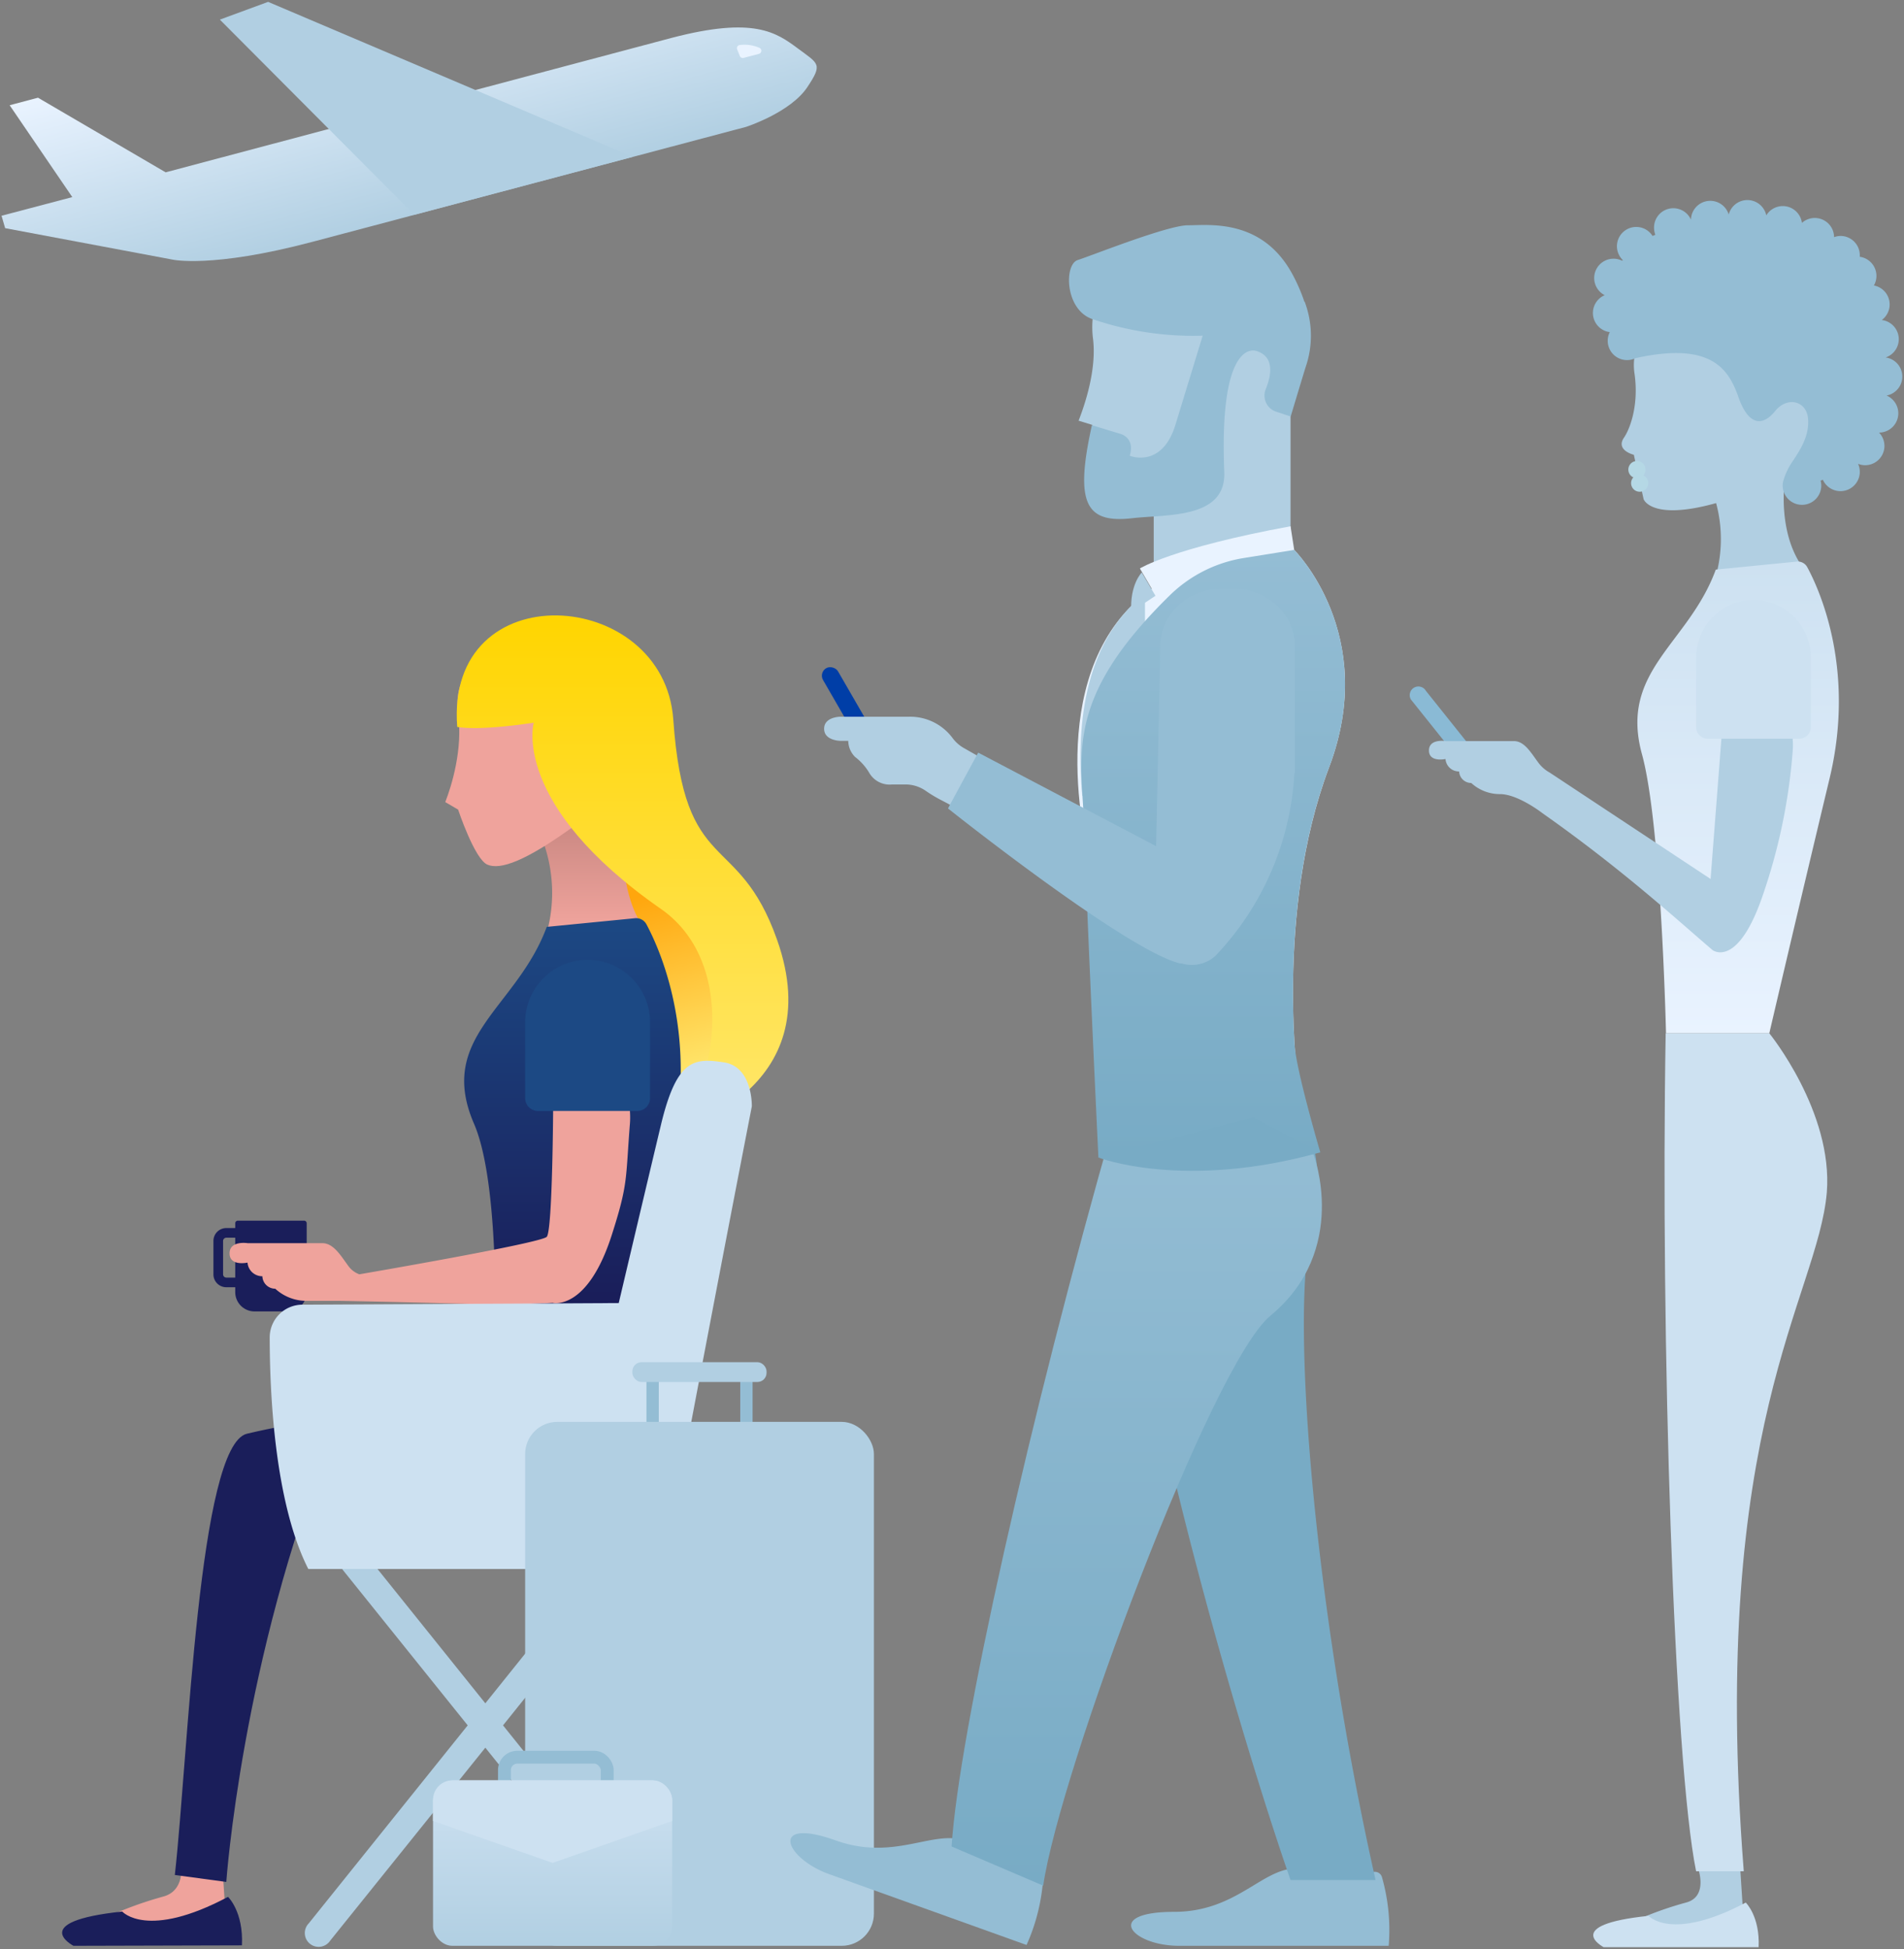 <svg height="303" viewBox="0 0 296 303" width="296" xmlns="http://www.w3.org/2000/svg" xmlns:xlink="http://www.w3.org/1999/xlink"><rect x="0" y="0" width="296" height="303" fill="#808080" stroke="none"/><linearGradient id="a" gradientUnits="userSpaceOnUse" x1="58.05" x2="66.56" y1="1.21" y2="32.96"><stop offset="0" stop-color="#e9f3ff"/><stop offset="1" stop-color="#b1cfe2"/></linearGradient><linearGradient id="b" gradientTransform="matrix(-1 0 0 1 809.88 0)" gradientUnits="userSpaceOnUse" x1="697.24" x2="705.32" y1="166.22" y2="137.87"><stop offset=".01" stop-color="#ffe76d"/><stop offset="1" stop-color="#ffa60d"/></linearGradient><linearGradient id="c" gradientTransform="matrix(-1 0 0 1 809.88 0)" gradientUnits="userSpaceOnUse" x1="717.3" x2="717.3" y1="144.97" y2="129.48"><stop offset=".08" stop-color="#efa39c"/><stop offset="1" stop-color="#ce8b85"/></linearGradient><linearGradient id="d" gradientTransform="matrix(-1 0 0 1 809.88 0)" gradientUnits="userSpaceOnUse" x1="720.91" x2="720.91" y1="142.73" y2="201.51"><stop offset="0" stop-color="#1c4984"/><stop offset="1" stop-color="#1a1e5a"/></linearGradient><linearGradient id="e" gradientUnits="userSpaceOnUse" x1="96.78" x2="96.78" y1="175.79" y2="95.68"><stop offset="0" stop-color="#ffe76d"/><stop offset="1" stop-color="#ffd500"/></linearGradient><linearGradient id="f" gradientTransform="matrix(1 0 0 -1 -638.07 579.26)" gradientUnits="userSpaceOnUse" x1="723.97" x2="723.97" y1="276.77" y2="302.49"><stop offset="0" stop-color="#cde1f1"/><stop offset="1" stop-color="#b1cfe2"/></linearGradient><linearGradient id="g" gradientTransform="matrix(-1 0 0 1 2794.09 0)" gradientUnits="userSpaceOnUse" x1="2523.89" x2="2523.89" y1="160.63" y2="87.3"><stop offset="0" stop-color="#e9f3ff"/><stop offset="1" stop-color="#cde1f1"/></linearGradient><linearGradient id="h"><stop offset="0" stop-color="#78abc5"/><stop offset="1" stop-color="#94bdd4"/></linearGradient><linearGradient id="i" gradientUnits="userSpaceOnUse" x1="176.72" x2="176.72" xlink:href="#h" y1="293.14" y2="174.36"/><linearGradient id="j" gradientTransform="matrix(-1 0 0 1 1884.87 0)" gradientUnits="userSpaceOnUse" x1="1696.29" x2="1696.29" xlink:href="#h" y1="179.93" y2="85.49"/><path d="m26.78 40.35s6.06 1.42 21.85-2.77l13.89-3.68 53.48-14.18s6.89-2.23 9.51-6.17c2.42-3.64 1.77-3.6-1.45-6-3.39-2.52-6.86-5-19.61-1.67l-78.7 20.91-19.84-11.6-4.41 1.17 9.74 14.28-11 2.9.56 1.93z" fill="url(#a)"/><path d="m34.18 3.05 7.5-2.76 56.67 24.09-33.95 9.01z" fill="#b1cfe2"/><path d="m115 7a5.79 5.79 0 0 1 3.08.44.5.5 0 0 1 -.09.93l-2.39.63a.5.5 0 0 1 -.59-.3l-.4-1a.49.49 0 0 1 .39-.7z" fill="#e9f3ff"/><path d="m37.5 192.41a.51.51 0 0 1 .5.5v5.2a.51.51 0 0 1 -.5.5h-2.32a.51.51 0 0 1 -.5-.5v-5.2a.51.51 0 0 1 .5-.5zm0-1.5h-2.32a2 2 0 0 0 -2 2v5.2a2 2 0 0 0 2 2h2.32a2 2 0 0 0 2-2v-5.2a2 2 0 0 0 -2-2z" fill="#1a1e5a"/><path d="m39.57 189.78h5.13a3 3 0 0 1 3 3v10.7a.41.41 0 0 1 -.41.41h-10.29a.41.41 0 0 1 -.41-.41v-10.7a3 3 0 0 1 2.98-3z" fill="#1a1e5a" transform="matrix(-1 0 0 -1 84.27 393.65)"/><path d="m104.37 174.69-9.7-45.81 20.33 13.85 5.82 14.66s-10.18 14.99-16.45 17.3z" fill="url(#b)"/><path d="m84.18 147.45c-4.67 11.55 22 3.14 16.65-2.4-5.6-5.75-4-20.89-4-20.89l-12.59 6.15a23.38 23.38 0 0 1 -.06 17.14z" fill="url(#c)"/><path d="m85 144.09 13.75-1.35a1.81 1.81 0 0 1 1.74.94c2 3.72 8.22 17.23 3.77 35.75-5.74 23.88-10.2 43.1-10.2 43.1h-17.58s2.39-35.87-2.79-47.84c-5.85-13.52 6.65-17.97 11.31-30.6z" fill="url(#d)"/><path d="m85 192.27c-.91 1-29.14 5.83-29.14 5.83a3.66 3.66 0 0 1 -1.61-1.17c-1.21-1.61-2.34-3.67-4.14-3.67h-11.6s-2.82-.46-2.82 1.59 2.79 1.43 2.79 1.43a2.29 2.29 0 0 0 2.31 2.12 2 2 0 0 0 2 1.94 7.17 7.17 0 0 0 4.88 1.89h5.32c22.42.43 23.94.81 32.92.31 0 0 5.39 1.34 9.2-10.56 2.58-8.05 2.13-8.61 2.82-17.31.24-3.05-.69-10.09-5.48-9.77l-6.45 6.5s-.08 19.87-1 20.87z" fill="#efa39c"/><path d="m83.62 172.71h15.44a2 2 0 0 0 2-2v-11.8a9.74 9.74 0 0 0 -9.71-9.71 9.74 9.74 0 0 0 -9.71 9.71v11.8a2 2 0 0 0 1.98 2z" fill="#1c4984"/><path d="m90.22 127.09s12.4-8.68 12.4-17.77-5.36-6.19-14.51-6.19c-6.44 0-11.79-5.41-14.53-.07-.57.93-3 3.16-2.36 7.91.76 5.42-1 11.18-2 13.72l2 1.17s2.55 7.68 4.54 8.55 5.94-.49 13.69-6.14z" fill="#efa39c"/><path d="m71.08 113s2.73.71 11.89-.65c0 0-3.59 12.69 19.78 28.95 12.75 8.87 7.87 30.29 1.62 33.37l.59 1.1s24.21-6.07 15.84-29.69c-6.09-17.22-14.4-9.48-16.13-34.23-1.45-20.61-35.47-22.91-33.59 1.15z" fill="url(#e)"/><path d="m34.94 295.7-.5-7.42-6.39.57s1.19 5-2.73 6a59.29 59.29 0 0 0 -7.78 2.75l9 2.15z" fill="#efa39c"/><path d="m51.57 223.23s4.25-4.45-13.17-.35c-7.53 1.78-9.11 49.67-11.22 68.6l8 1.08s2.4-34.56 16.39-69.33z" fill="#1a1e5a"/><path d="m35.45 294.88s2.42 2.3 2.16 7.54l-26.19.07s-7.22-3.76 7.58-5.33c0 0 3.85 4.42 16.45-2.28z" fill="#1a1e5a"/><path d="m48 299 24.71-30.78-19.38-24.12a2.15 2.15 0 0 1 3.35-2.69l18.77 23.38 18.76-23.38a2.15 2.15 0 1 1 3.35 2.69l-19.36 24.12 24.71 30.78a2.15 2.15 0 0 1 -3.35 2.69l-24.11-30-24.12 30a2.15 2.15 0 1 1 -3.33-2.69z" fill="#b1cfe2"/><path d="m116.88 172s.18-6.18-4.35-6.85-7.3-.65-9.78 9.73-6.56 27.69-6.56 27.69l-49.19.25a5.09 5.09 0 0 0 -5.07 5.09c0 8.48.73 25.64 6 36h55.23s6.47-34.66 13.72-71.91z" fill="#cde1f1"/><path d="m115.08 214.04h1.92v7.4h-1.92z" fill="#94bdd4" transform="matrix(-1 0 0 -1 232.08 435.48)"/><path d="m100.49 214.04h1.92v7.4h-1.92z" fill="#94bdd4" transform="matrix(-1 0 0 -1 202.91 435.48)"/><rect fill="#b1cfe2" height="3.08" rx="1.42" transform="matrix(-1 0 0 -1 217.49 426.6)" width="20.86" x="98.32" y="211.76"/><rect fill="#b1cfe2" height="81.45" rx="5" transform="matrix(-1 0 0 -1 217.49 523.53)" width="54.22" x="81.63" y="221.04"/><rect fill="none" height="9.94" rx="2" stroke="#94bdd4" stroke-miterlimit="10" stroke-width="2" transform="matrix(-1 0 0 -1 172.83 556.29)" width="15.98" x="78.43" y="273.18"/><rect fill="url(#f)" height="25.72" rx="3" transform="matrix(-1 0 0 -1 171.82 579.26)" width="37.18" x="67.32" y="276.77"/><path d="m70.58 276.77h30.66a3.27 3.27 0 0 1 3.26 3.23v3.08l-18.59 6.52-18.59-6.52v-3.08a3.27 3.27 0 0 1 3.26-3.23z" fill="#cde1f1"/><path d="m270.93 296.52-.44-6.82-6.56.57s1.77 4.56-1.83 5.5a53.84 53.84 0 0 0 -7.16 2.5l8.24 2z" fill="#b1cfe2"/><path d="m254.11 58.11a8.8 8.8 0 0 1 2.18-7.27c2.51-4.91 7.43.07 13.35.07 8.4 0 13.32-2.67 13.32 5.68 0 7.93 1.45 17.88-5.58 18.88-.16 1.83-.55 9.34 3.94 14 4.95 5.09-19.59 12.82-15.29 2.21a21.43 21.43 0 0 0 .76-13.47c-10.09 2.82-11.27-.61-11.27-.61l-1.52-6.9s-2.91-.7-1.51-2.7c.86-1.27 2.32-4.9 1.62-9.89z" fill="#b1cfe2"/><path d="m232 122.79a1.36 1.36 0 0 0 .5-1.84l-10.83-13.56a1.35 1.35 0 0 0 -1.84-.49 1.35 1.35 0 0 0 -.49 1.84l10.83 13.55a1.35 1.35 0 0 0 1.83.5z" fill="#8abad5"/><path d="m266.74 88.55 12.63-1.25a1.67 1.67 0 0 1 1.59.87c1.85 3.42 7.56 15.83 3.47 32.85-5.27 22-9.37 39.61-9.37 39.61h-16.06s-.72-32.35-3.72-43.32c-3.62-13.06 7.22-17.16 11.46-28.76z" fill="url(#g)"/><path d="m265.93 136.64-25-16.53a5.51 5.51 0 0 1 -1.76-1.53c-1.11-1.48-2.15-3.37-3.8-3.37h-10.63s-2.59-.43-2.59 1.46 2.57 1.32 2.57 1.32a2.09 2.09 0 0 0 2.12 1.94 1.88 1.88 0 0 0 1.88 1.79 6.59 6.59 0 0 0 4.48 1.73c2.81 0 6.64 3 6.64 3 12.42 8.74 21 16.64 26.4 21.25 0 0 3.92 3 7.86-8.68a89.56 89.56 0 0 0 4.6-22.31c.22-2.8-.64-9.27-5-9l-6 6z" fill="#b1cfe2"/><g fill="#cde1f1"><path d="m271.09 290.9h-7.41c-3.45-16.95-5.55-82.8-4.73-130.27h16.11s9.94 12.21 8.94 24.75c-1.42 16.26-18.32 36.26-12.91 105.52z"/><path d="m265.51 114.84h14.19a1.81 1.81 0 0 0 1.82-1.82v-10.85a9 9 0 0 0 -8.92-8.92 9 9 0 0 0 -8.92 8.92v10.83a1.82 1.82 0 0 0 1.83 1.84z"/><path d="m271.4 295.77s2.22 2.12 2 6.93h-24.1s-6.62-3.46 7-4.87c0 0 3.51 4.06 15.1-2.06z"/></g><path d="m254.25 55.68a3 3 0 0 1 -1.3.3 3 3 0 0 1 -2.69-4.35 3 3 0 0 1 -.79-5.74 3 3 0 0 1 1.41-5.67 3 3 0 0 1 1.32.32l.08-.11a3 3 0 1 1 4.63-3.75l.15-.07c.09 0 .19-.08.28-.12a3.12 3.12 0 0 1 -.2-1.06 3 3 0 0 1 5.74-1.28 3 3 0 0 1 5.87-.8 3 3 0 0 1 5.84.13 3 3 0 0 1 5.54 1.17 3 3 0 0 1 5 2.22 2.94 2.94 0 0 1 1-.19 3 3 0 0 1 3 3 1.79 1.79 0 0 1 0 .24 3 3 0 0 1 2.19 4.46 3 3 0 0 1 1.22 5.37 3 3 0 0 1 .61 5.82 3 3 0 0 1 .14 5.92 3 3 0 0 1 -1.17 5.76 3 3 0 0 1 .84 2.07 3 3 0 0 1 -3 3 3.07 3.07 0 0 1 -1.1-.21 3 3 0 0 1 -5.47 2.48l-.36.13a3.1 3.1 0 0 1 .11.76 3 3 0 0 1 -6 0 2.92 2.92 0 0 1 .1-.73 10.43 10.43 0 0 1 1.58-3.23c.94-1.47 2.52-3.73 2.26-6.48s-3.25-3.45-5.11-1.14c-2 2.47-4.17 2.21-5.7-2.14s-4.17-8.7-16.02-6.08z" fill="#94bdd4"/><circle cx="254.48" cy="73" fill="#b5d8e5" r="1.34"/><circle cx="254.91" cy="75.11" fill="#b5d8e5" r="1.34"/><path d="m169.83 66.06-2.15-.66c.91-2.34 2.91-8.05 2.21-13a14.3 14.3 0 0 1 2.1-9.11l19.06 2.3-2.22 7.29h11.8v39.75h-21.27v-19.36l-10-.49z" fill="#b1cfe2"/><path d="m190.33 73.37c.3 7.32-8.94 6.57-14.31 7.19-7.31.84-8.94-2.41-6.27-14.46l4.37 1.33s2.39.53 1.51 3.42c0 0 5 2.06 7.11-4.83l5-16.35 15.08-2.78a14.9 14.9 0 0 1 .18 10.11c-.32 1-2.35 7.75-2.35 7.75l-2.25-.75a2.63 2.63 0 0 1 -1.62-3.51c.88-2.17 1.39-5.07-1.49-5.94 0 .03-5.82-2.32-4.96 18.82z" fill="#94bdd4"/><rect fill="#003ea7" height="18.34" rx="1.34" transform="matrix(-.866 .5 -.5 -.866 304.14 142.14)" width="2.69" x="131.68" y="102.65"/><path d="m200.63 81.81.57 3.68-21.87 6.51-2.12-3.63s4.97-3.16 23.42-6.56z" fill="#e9f3ff"/><path d="m190.46 86.92 10.74-1.43s13.25 13.14 5.43 33.78c-8.56 22.58-4.79 49.62-4.79 49.62h-29.07s-2.09-27.75-4.22-39.22-3.55-37.76 21.91-42.75z" fill="#e9f3ff"/><path d="m178 92.28v8.12l-9.44 23.41-.31-.11c-.86-9.7-.25-23.55 9.75-31.42z" fill="#b1cfe2"/><path d="m177.5 89s-1.88 1.86-1.63 6.12l3.76-2.5z" fill="#b1cfe2"/><path d="m214.85 291.84a1.15 1.15 0 0 0 -1.52-.78c-1.78.71-4.71 1.73-9.49-.12-6.61-2.56-10.24 6.27-21.32 6.27s-6.62 5.28.81 5.28h32.56a30 30 0 0 0 -1.04-10.65z" fill="#94bdd4"/><path d="m213.85 292.27h-13.22c-5.7-16.33-23.08-71.8-28.65-118.95l28.8-3.91a28.62 28.62 0 0 1 3.08 22.27c-3.08 11.48-.1 55.69 9.99 100.59z" fill="#78abc5"/><path d="m162.18 291.93a1.15 1.15 0 0 0 -1.16-1.24c-1.92.07-5 0-8.9-3.3-5.37-4.64-11.75 2.45-22.19-1.28s-8 2.75-1 5.25l30.66 11a30 30 0 0 0 2.59-10.43z" fill="#94bdd4"/><path d="m162.18 293.14-14.24-6.09c1.06-17.26 12.2-67.05 25.26-112.69l31 5.07s5.69 14.88-6.71 25.12c-9.16 7.57-32.79 71.05-35.31 88.59z" fill="url(#i)"/><path d="m193.35 86.75 7.85-1.26s13.25 13.14 5.43 33.78c-6 15.78-5.94 33.75-5.37 43.13.24 4 4 16.75 4 16.75l-34.5.78s-1.85-38.59-2.16-50.26c-.31-11.95-3.76-20.49 13.33-37.19a21.23 21.23 0 0 1 11.42-5.73z" fill="url(#j)"/><path d="m130.67 111.42h10.66a8.2 8.2 0 0 1 6.8 3.37 5.65 5.65 0 0 0 1.77 1.53l30.5 17.35a87 87 0 0 1 .46-14.48s19.36-22.08 19.34-.68-11.9 29.84-11.9 29.84l-.85-.68c-2.13 2.09-2.78 2.15-5.24.06-1.64-1.4-3.84-1.12-5.63-2.65-5.41-4.61-19-14.86-30.19-20.66a21.58 21.58 0 0 1 -2.46-1.47 5.5 5.5 0 0 0 -3.25-1h-2a3.65 3.65 0 0 1 -3.57-1.85 8.69 8.69 0 0 0 -2.18-2.43 3.6 3.6 0 0 1 -1.06-2.5h-1.19s-2.56 0-2.56-1.88 2.55-1.87 2.55-1.87z" fill="#b1cfe2"/><path d="m179.73 131.54-27.66-14.54-4.16 7.68-.53 1s27.61 22 36.05 24.09h.24a5.51 5.51 0 0 0 5.25-1.14 44.67 44.67 0 0 0 12.31-28.45.1.1 0 0 0 .07-.09v-19.7c0-4.87-4.25-8.86-9.45-8.86h-2c-5.2 0-9.46 4-9.46 8.86-.01-.02-.39 19.04-.66 31.15z" fill="#94bdd4"/><path d="m167.56 40.42c2.14-.68 14-5.42 17.14-5.4s11.54-1.16 16.27 7.7a26.93 26.93 0 0 1 2 4.77l-15.65 4.68a48.56 48.56 0 0 1 -17.57-2.59c-4.21-1.51-4.34-8.49-2.19-9.16z" fill="#94bdd4"/><path d="m170.71 179.93s13.25 5.17 34.5-.78l-10.38-5.44z" fill="#78abc5"/></svg>